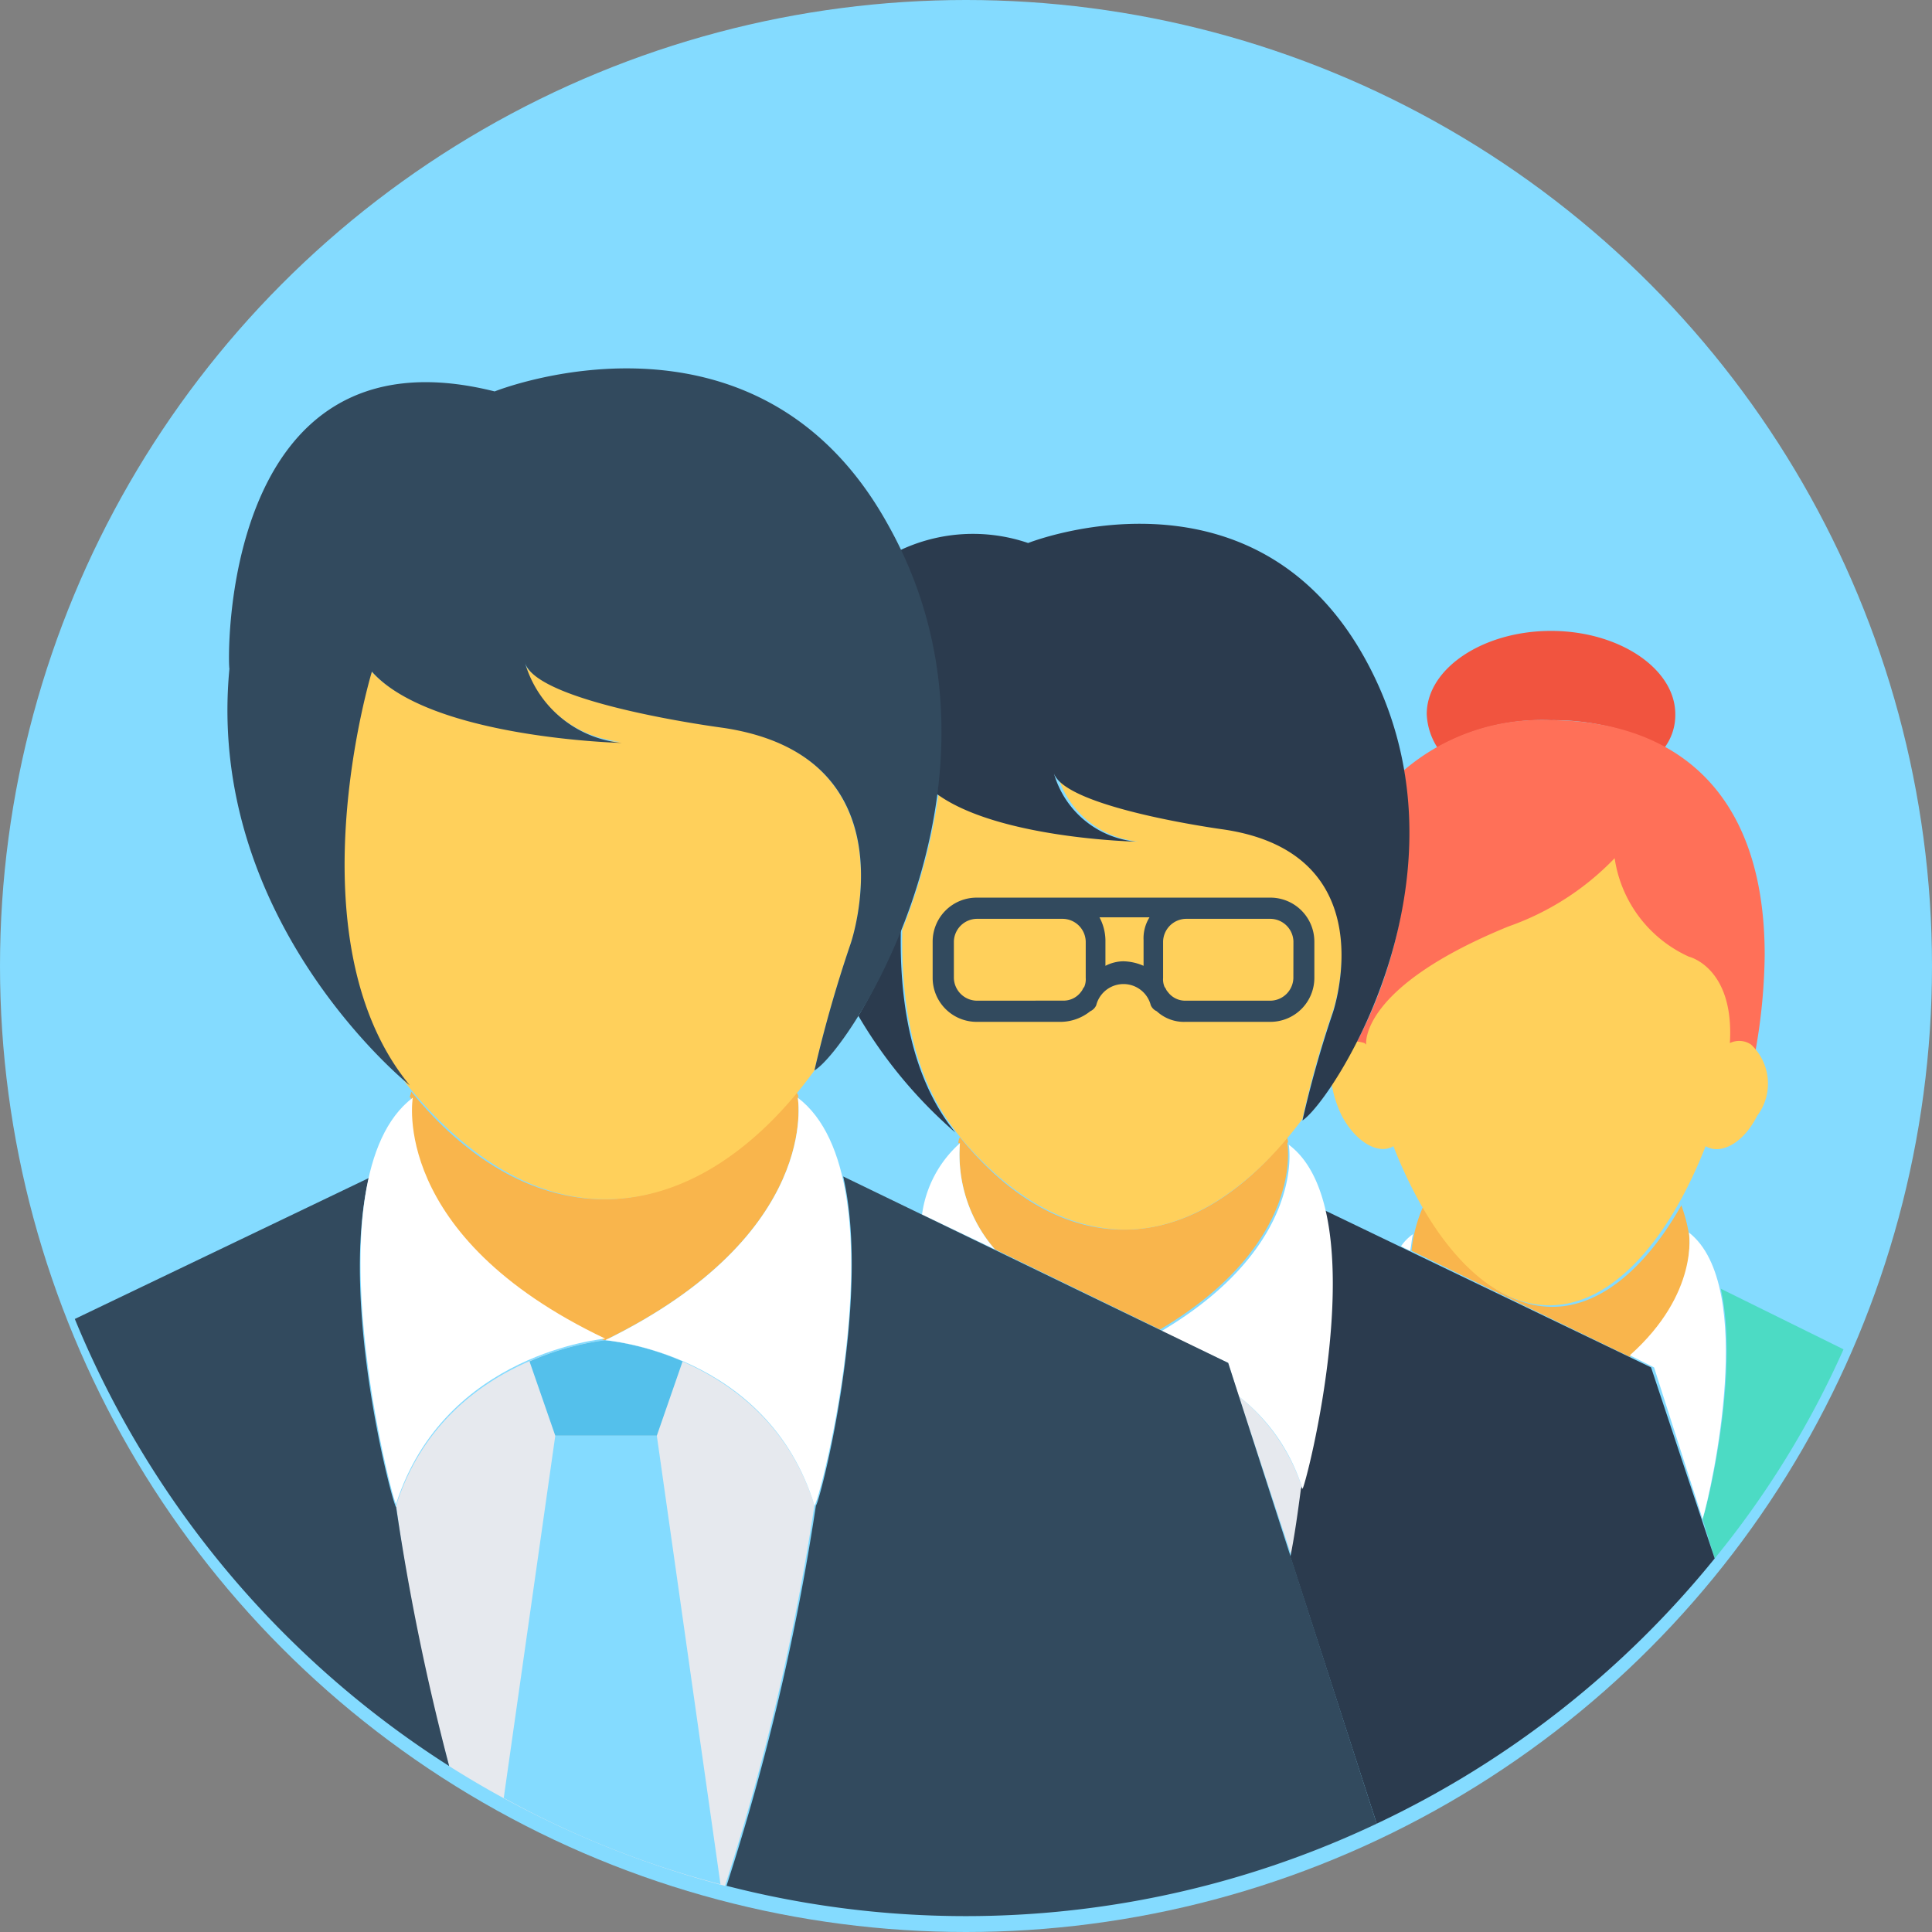 <svg xmlns="http://www.w3.org/2000/svg" width="65" height="65" viewBox="0 0 65 65">
  <rect x="0" y="0" width="65" height="65" fill="#808080" stroke="none"/>
  <g id="team_1_" data-name="team (1)" transform="translate(-0.022 -0.435)">
    <circle id="Ellipse_199" data-name="Ellipse 199" cx="32.5" cy="32.5" r="32.5" transform="translate(0.022 0.435)" fill="#84dbff"/>
    <path id="Path_484" data-name="Path 484" d="M383.962,171.6a1.836,1.836,0,0,1-.357,1.122,8,8,0,0,0-3.824-.918,7.211,7.211,0,0,0-3.824.918,2.241,2.241,0,0,1-.357-1.122c0-1.53,1.887-2.8,4.181-2.8S383.962,170.075,383.962,171.6Z" transform="translate(-327.577 -147.139)" fill="#f1543f"/>
    <path id="Path_485" data-name="Path 485" d="M368.822,200.3a19.39,19.39,0,0,1-.663,4.793H355.106c-.1-.459-.2-.867-.306-1.326a15.212,15.212,0,0,0,1.887-9.688,7.068,7.068,0,0,1,4.9-1.683C365.61,192.4,368.822,194.593,368.822,200.3Z" transform="translate(-309.429 -167.731)" fill="#ff7058"/>
    <path id="Path_486" data-name="Path 486" d="M380.931,321.369s.357,2.04-1.989,4.13L371.6,321.93a4.83,4.83,0,0,1,.408-1.53c1.122,2.04,2.652,3.416,4.334,3.416s3.212-1.428,4.334-3.416a5.371,5.371,0,0,1,.255.969Z" transform="translate(-324.087 -279.414)" fill="#f9b54c"/>
    <path id="Path_487" data-name="Path 487" d="M453.142,344.44a31.111,31.111,0,0,1-4.334,7.037l-.408-1.326c.255-.765,1.224-5.048.612-7.75Z" transform="translate(-391.097 -298.609)" fill="#4cdbc4"/>
    <g id="Group_482" data-name="Group 482" transform="translate(47.156 41.904)">
      <path id="Path_488" data-name="Path 488" d="M431.648,337.237l-1.632-5.1-.816-.408c2.346-2.091,1.989-4.13,1.989-4.13C433.483,329.385,431.954,336.217,431.648,337.237Z" transform="translate(-421.5 -327.6)" fill="#fff"/>
      <path id="Path_489" data-name="Path 489" d="M369.208,328c-.051.153-.051.357-.1.561l-.306-.153A1.553,1.553,0,0,1,369.208,328Z" transform="translate(-368.8 -327.949)" fill="#fff"/>
    </g>
    <path id="Path_490" data-name="Path 490" d="M364.728,237.468c-.459.918-1.224,1.326-1.734,1.02-1.173,3.008-3.059,5.354-5.252,5.354s-4.079-2.346-5.252-5.354c-.51.306-1.275-.153-1.734-1.02a3.821,3.821,0,0,1-.357-1.173,10.186,10.186,0,0,0,.765-1.326,1,1,0,0,1,.357.051h0l.051.051h0c0-.051-.2-1.938,4.793-3.977a9.126,9.126,0,0,0,3.569-2.295,4.326,4.326,0,0,0,2.5,3.314s1.53.357,1.377,2.906h0a.71.71,0,0,1,.714.051A1.8,1.8,0,0,1,364.728,237.468Z" transform="translate(-305.589 -199.491)" fill="#ffd05b"/>
    <path id="Path_491" data-name="Path 491" d="M328.142,373.91h0c-.1.714-.255,1.479-.357,2.295L326,370.8A6.526,6.526,0,0,1,328.142,373.91Z" transform="translate(-284.3 -323.389)" fill="#e6e9ee"/>
    <path id="Path_492" data-name="Path 492" d="M263.065,302.6s.612,3.365-4.283,6.272l-5.558-2.7a4.866,4.866,0,0,1-1.173-3.569H252a.385.385,0,0,1,.051-.2c1.53,1.887,3.416,3.11,5.507,3.11s3.977-1.224,5.507-3.11c0,.1.051.153,0,.2Z" transform="translate(-219.733 -263.708)" fill="#f9b54c"/>
    <path id="Path_493" data-name="Path 493" d="M353.877,333.328a32.446,32.446,0,0,1-11.371,8.923l-2.906-8.974c.153-.765.255-1.53.357-2.295.051.1,1.632-5.813.765-9.382l11.014,5.3Z" transform="translate(-296.166 -280.461)" fill="#2b3b4e"/>
    <g id="Group_483" data-name="Group 483" transform="translate(31.043 38.896)">
      <path id="Path_494" data-name="Path 494" d="M310.342,315.975a6.283,6.283,0,0,0-2.142-3.11l-.357-1.122-2.244-1.071c4.9-2.906,4.283-6.272,4.283-6.272C312.892,306.644,310.393,316.128,310.342,315.975Z" transform="translate(-297.544 -304.349)" fill="#fff"/>
      <path id="Path_495" data-name="Path 495" d="M244.848,307.569,242.4,306.4a3.916,3.916,0,0,1,1.275-2.4A4.866,4.866,0,0,0,244.848,307.569Z" transform="translate(-242.4 -304)" fill="#fff"/>
    </g>
    <path id="Path_496" data-name="Path 496" d="M251.65,214.406a31.645,31.645,0,0,0-1.02,3.62h0c-1.632,2.193-3.722,3.722-5.966,3.722-2.142,0-4.13-1.326-5.711-3.314a.05.05,0,0,1,.051.051c-1.53-1.887-1.887-4.538-1.836-6.833h0a19.442,19.442,0,0,0,1.224-4.589c2.04,1.53,6.731,1.632,6.731,1.632a3.158,3.158,0,0,1-2.753-2.295c.408,1.173,5.711,1.887,5.711,1.887C253.485,209.052,251.65,214.406,251.65,214.406Z" transform="translate(-206.788 -179.946)" fill="#ffd05b"/>
    <g id="Group_484" data-name="Group 484" transform="translate(28.902 18.056)">
      <path id="Path_497" data-name="Path 497" d="M228.863,254.433a15.665,15.665,0,0,1-3.263-3.926,22.118,22.118,0,0,0,1.428-2.906C226.977,249.895,227.334,252.546,228.863,254.433Z" transform="translate(-225.6 -233.95)" fill="#2b3b4e"/>
      <path id="Path_498" data-name="Path 498" d="M249.963,160.6a35.708,35.708,0,0,1,1.02-3.62s1.836-5.354-3.671-6.17c0,0-5.3-.714-5.711-1.887a3.182,3.182,0,0,0,2.753,2.295s-4.691-.1-6.731-1.632a14.664,14.664,0,0,0-1.224-8.159,5.747,5.747,0,0,1,4.334-.255s7.445-2.957,11.269,3.773C256.082,152.134,250.983,159.936,249.963,160.6Z" transform="translate(-235.023 -140.524)" fill="#2b3b4e"/>
    </g>
    <path id="Path_499" data-name="Path 499" d="M256.571,239.2h-9.892a1.48,1.48,0,0,0-1.479,1.479V241.9a1.48,1.48,0,0,0,1.479,1.479h2.855a1.61,1.61,0,0,0,.969-.357.4.4,0,0,0,.2-.2.947.947,0,0,1,1.836,0,.4.4,0,0,0,.2.2,1.346,1.346,0,0,0,.969.357h2.855a1.48,1.48,0,0,0,1.479-1.479v-1.224A1.48,1.48,0,0,0,256.571,239.2Zm-9.892,3.467a.784.784,0,0,1-.765-.765v-1.224a.784.784,0,0,1,.765-.765h2.906a.784.784,0,0,1,.765.765V241.9a.647.647,0,0,1-.051.306c-.051.051-.051.1-.1.153a.727.727,0,0,1-.612.306Zm4.946-1.326a1.357,1.357,0,0,0-.612.153v-.867a1.689,1.689,0,0,0-.2-.765h1.683a1.328,1.328,0,0,0-.2.765v.867A1.76,1.76,0,0,0,251.625,241.342Zm5.711.561a.784.784,0,0,1-.765.765h-2.855a.727.727,0,0,1-.612-.306c-.051-.051-.051-.1-.1-.153a.647.647,0,0,1-.051-.306v-1.224a.784.784,0,0,1,.765-.765h2.855a.784.784,0,0,1,.765.765Z" transform="translate(-213.8 -208.565)" fill="#324a5e"/>
    <g id="Group_485" data-name="Group 485" transform="translate(10.035 45.473)">
      <path id="Path_500" data-name="Path 500" d="M77.6,436.4c.051.1.153.153.2.2-.051-.051-.153-.1-.2-.2Z" transform="translate(-77.6 -426.1)" fill="#e6e9ee"/>
      <path id="Path_501" data-name="Path 501" d="M157.906,355.6c-.051,0-.1.051-.153.051s-.1-.051-.153-.051Z" transform="translate(-147.402 -355.6)" fill="#e6e9ee"/>
      <path id="Path_502" data-name="Path 502" d="M117.673,361.558a80.925,80.925,0,0,1-3.008,12.8,32.844,32.844,0,0,1-9.28-4.028,67,67,0,0,1-1.785-8.77c1.632-5.1,7.037-5.558,7.037-5.558S116.093,356.459,117.673,361.558Z" transform="translate(-100.286 -355.949)" fill="#e6e9ee"/>
    </g>
    <path id="Path_503" data-name="Path 503" d="M120.254,290.6s.816,4.589-6.476,8.159h-.051c-7.292-3.569-6.476-8.159-6.476-8.159H107.2c0-.051.051-.153.051-.2,1.785,2.193,4.028,3.62,6.476,3.62s4.64-1.428,6.476-3.62c.051.1.1.153.051.2C120.3,290.655,120.3,290.6,120.254,290.6Z" transform="translate(-93.392 -253.238)" fill="#f9b54c"/>
    <g id="Group_486" data-name="Group 486" transform="translate(17.837 45.524)">
      <path id="Path_504" data-name="Path 504" d="M158.851,356Z" transform="translate(-156.25 -356)" fill="#54c0eb"/>
      <path id="Path_505" data-name="Path 505" d="M143.95,356.714l-.867,2.5h-3.416l-.867-2.5a9.316,9.316,0,0,1,2.55-.714A9.391,9.391,0,0,1,143.95,356.714Z" transform="translate(-138.8 -356)" fill="#54c0eb"/>
    </g>
    <path id="Path_506" data-name="Path 506" d="M139.292,396.293,137.15,381.2h-3.416L132,393.387A31.561,31.561,0,0,0,139.292,396.293Z" transform="translate(-115.03 -332.463)" fill="#84dbff"/>
    <path id="Path_507" data-name="Path 507" d="M31.395,332.984A32.454,32.454,0,0,1,18.8,317.942l9.892-4.742c-1.02,4.283.867,11.218.918,11.065A80.561,80.561,0,0,0,31.395,332.984Z" transform="translate(-16.261 -273.132)" fill="#324a5e"/>
    <g id="Group_487" data-name="Group 487" transform="translate(12.151 37.366)">
      <path id="Path_508" data-name="Path 508" d="M165.276,292s.816,4.589-6.476,8.159c0,0,5.456.408,7.037,5.558C165.939,305.869,168.9,294.754,165.276,292Z" transform="translate(-150.565 -292)" fill="#fff"/>
      <path id="Path_509" data-name="Path 509" d="M95.957,292c-3.569,2.7-.612,13.869-.561,13.665,1.632-5.1,7.037-5.558,7.037-5.558C95.141,296.64,95.957,292,95.957,292Z" transform="translate(-94.198 -292)" fill="#fff"/>
    </g>
    <path id="Path_510" data-name="Path 510" d="M106.61,186.284a44.509,44.509,0,0,0-1.224,4.283c-1.887,2.6-4.334,4.334-7.037,4.334-2.549,0-4.844-1.581-6.731-3.926l.051.051c-3.977-4.9-1.224-13.92-1.224-13.92,1.989,2.244,8.413,2.4,8.413,2.4a3.767,3.767,0,0,1-3.263-2.7c.459,1.377,6.68,2.193,6.68,2.193C108.752,180.012,106.61,186.284,106.61,186.284Z" transform="translate(-77.963 -154.119)" fill="#ffd05b"/>
    <g id="Group_488" data-name="Group 488" transform="translate(7.673 12.829)">
      <path id="Path_511" data-name="Path 511" d="M68.064,100.294s8.77-3.518,13.207,4.436c4.793,8.464-1.224,17.694-2.448,18.408a44.512,44.512,0,0,1,1.224-4.283s2.142-6.272-4.283-7.241c0,0-6.272-.816-6.68-2.193a3.767,3.767,0,0,0,3.263,2.7s-6.425-.153-8.413-2.4c0,0-2.753,9.025,1.275,13.92,0,0-6.884-5.507-6.068-14.022C59.089,109.625,58.732,97.949,68.064,100.294Z" transform="translate(-59.073 -99.519)" fill="#324a5e"/>
      <path id="Path_512" data-name="Path 512" d="M212.675,334.573a32.28,32.28,0,0,1-21.875,2.091,80.927,80.927,0,0,0,3.008-12.8h0c.1,0,1.887-6.833.918-11.065l12.952,6.272Z" transform="translate(-174.008 -285.612)" fill="#324a5e"/>
    </g>
  </g>
</svg>
